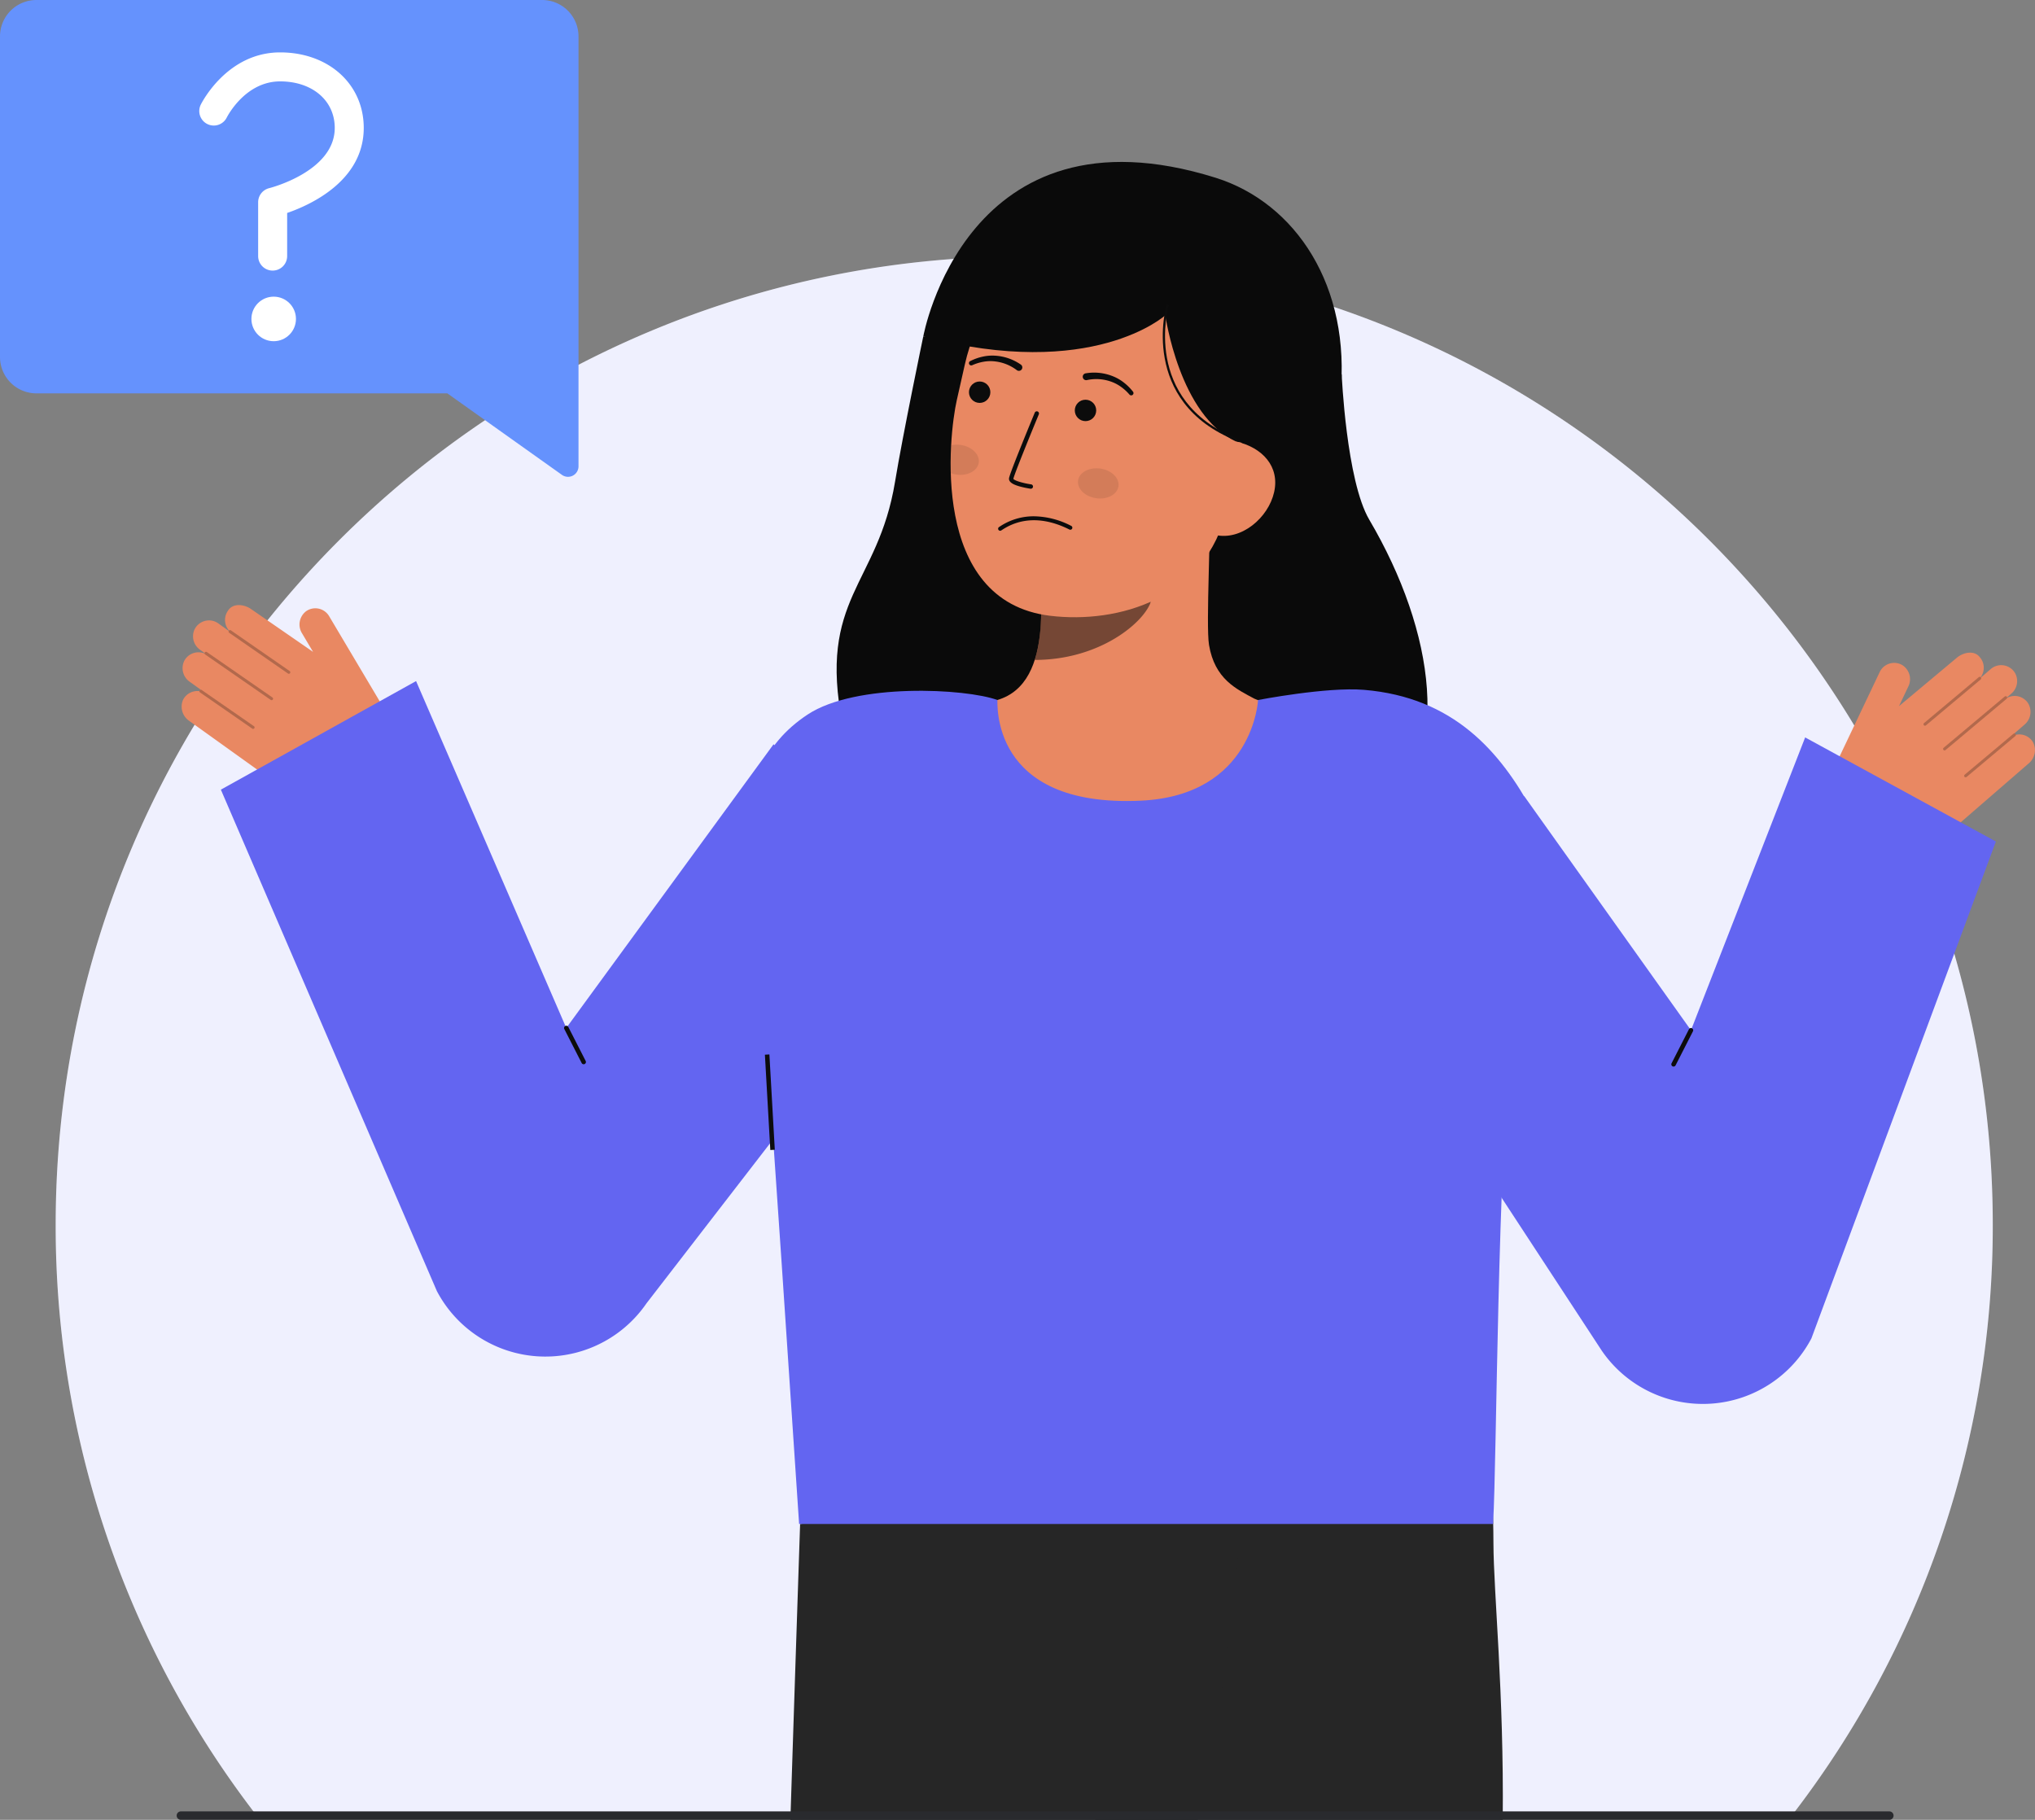 <svg id="Layer_3" data-name="Layer 3" xmlns="http://www.w3.org/2000/svg" viewBox="0 0 572.826 512.288">
  <rect x="0" y="0" width="572.826" height="512.288" fill="#808080" stroke="none"/>
  <g>
    <path d="M560.939,344.8a271.423,271.423,0,0,1-56.823,166.609H72.494A271.423,271.423,0,0,1,15.671,344.8c0-150.573,122.067-272.628,272.64-272.628S560.939,194.231,560.939,344.8Z" fill="#fff"></path>
    <path d="M560.939,344.8a271.423,271.423,0,0,1-56.823,166.609H72.494A271.423,271.423,0,0,1,15.671,344.8c0-150.573,122.067-272.628,272.64-272.628S560.939,194.231,560.939,344.8Z" fill="#6365F1" opacity="0.1"></path>
    <g>
      <g>
        <path d="M423,512.288H308.325l-6.881-91.524L418.892,424.9s1.421-10.671,1.492,9.557C420.431,448.489,423.362,476.308,423,512.288Z" fill="#262626"></path>
        <path d="M350.024,415.506c-.106,2.179-.225,4.37-.367,6.549A583.3,583.3,0,0,1,337.1,512.288H222.486c1.492-46.472,2.736-83.281,2.736-83.281l76.222-8.243,4.571-.5Z" fill="#262626"></path>
      </g>
      <g>
        <path d="M377.667,105.365s1.3,29.935,7.767,40.936c18.632,31.669,23.423,66.919,3.61,84.815s-143.47,15.273-151.855-27.146c-7.059-35.713,9.954-39.14,14.754-68.353,2.172-13.218,7.945-40.908,7.945-40.908" fill="#0a0a0a"></path>
        <path id="sk" d="M271.861,199.308c.213-.028,2.582,39.284,48.251,35.857,31.617-2.369,42.89-35.913,43.614-35.913-3.409-.724-9.149-1.778-10.663-2.586-4.978-2.675-11.138-5.458-12.743-15.126-.925-5.573.644-34.08.161-39.718L291.95,152.654c.678,11.908,5.425,39.511-11.21,44.4C277.972,197.859,274.991,198.6,271.861,199.308Z" fill="#E98862"></path>
        <path id="sh" d="M291.27,185.77a35.119,35.119,0,0,0,1.46-7.532,80.308,80.308,0,0,0-.317-17.519,53.2,53.2,0,0,0,26.822-11.752c.9,3.328,5.857,17.87,4.485,21.033C321.126,175.979,308.938,185.77,291.27,185.77Z" fill="#0c0c0c" opacity="0.52"></path>
        <path d="M295.617,173.346c19.086,2.3,44.014-4.779,49.734-30.134l5.161-22.877c5.72-25.354-2.96-48.912-26.832-54.3h0c-23.872-5.386-46.353,11.143-52.073,36.5l-2.285,10.128C267.128,122.39,261.565,169.249,295.617,173.346Z" fill="#E98862"></path>
        <path d="M291.053,145.337a23.385,23.385,0,0,1,10.5,2.712.572.572,0,0,1-.515,1.021c-6.988-3.524-13.54-3.494-18.947.087a3.917,3.917,0,0,1-.339.21.572.572,0,0,1-.5-1.027c.043-.024.114-.072.212-.137A17.14,17.14,0,0,1,291.053,145.337Z" fill="#0c0c0c"></path>
        <path d="M290.121,137.575l-.048,0a27.049,27.049,0,0,1-2.912-.609c-1.433-.393-3.315-1.065-3.13-2.351.212-1.466,6.515-16.7,7.233-18.432a.618.618,0,1,1,1.141.474c-2.689,6.487-7.009,17.148-7.151,18.135.179.446,2.561,1.207,5,1.56a.618.618,0,0,1-.129,1.228Z" fill="#0c0c0c"></path>
        <path d="M369.457,129.031l-21.4-4.7c-16.084-7.171-20.033-35.586-20.033-35.586s-20.49,18.624-68.131,5.964c0,0,11.964-66.637,82.233-44.69,22.658,7.077,38.273,30.7,35.153,61.443C375.088,133,369.457,129.031,369.457,129.031Z" fill="#0a0a0a"></path>
        <path d="M342.125,150.6c7.255,1.637,14.887-4.8,16.524-12.052s-3.342-12.583-10.6-14.219l-4.835,4.017L335.888,149.2Z" fill="#E98862"></path>
        <path d="M287.362,102.64a14.158,14.158,0,0,0-7.047-2.5,12.47,12.47,0,0,0-3.718.263,14.715,14.715,0,0,0-3.479,1.24.645.645,0,0,0,.52,1.18l.046-.019a13.35,13.35,0,0,1,3.188-.974,10.944,10.944,0,0,1,3.291-.083,12.411,12.411,0,0,1,5.987,2.4l.056.045a.969.969,0,0,0,1.191-1.529Z" fill="#0c0c0c"></path>
        <path d="M306.059,106.974a12.4,12.4,0,0,1,6.44.372,10.963,10.963,0,0,1,2.943,1.475,13.316,13.316,0,0,1,2.471,2.237l.033.036a.645.645,0,0,0,.973-.846,14.713,14.713,0,0,0-2.622-2.6,12.439,12.439,0,0,0-3.252-1.819,14.15,14.15,0,0,0-7.441-.736.969.969,0,1,0,.341,1.907l.04-.008Z" fill="#0c0c0c"></path>
        <path d="M348.015,124.056l.234-.589c-26.951-10.749-19.343-37.3-19.264-37.568l-.606-.182C328.3,85.989,320.517,113.089,348.015,124.056Z" fill="#0c0c0c"></path>
        <circle cx="275.762" cy="110.407" r="3.014" fill="#0c0c0c"></circle>
        <circle cx="305.555" cy="115.535" r="3.014" fill="#0c0c0c"></circle>
        <ellipse cx="309.148" cy="136.077" rx="4.212" ry="5.742" transform="translate(130.679 422.85) rotate(-81.862)" fill="#0c0c0c" opacity="0.1"></ellipse>
        <path d="M275.505,130.242c-.335,2.3-3.146,3.8-6.286,3.356a7.959,7.959,0,0,1-1.59-.4c-.083-2.753-.03-5.4.108-7.844a7.251,7.251,0,0,1,2.679-.095C273.555,125.7,275.832,127.934,275.505,130.242Z" fill="#0c0c0c" opacity="0.1"></path>
      </g>
      <g>
        <g>
          <path d="M51.529,197a4.5,4.5,0,0,1,4.6-2.434.346.346,0,0,1,.42-.387l-3.119-2.236a4.681,4.681,0,0,1-1.544-5.954,4.508,4.508,0,0,1,5.7-2.017c-.008-.044.022-.086.029-.131l-1.282-.919a4.623,4.623,0,0,1-1.625-5.617,4.516,4.516,0,0,1,6.746-1.814l2.957,2.12c.009-.018,0-.038.012-.055s.044-.022.061-.04a4.505,4.505,0,0,1-.3-5.617c1.4-2.246,4.618-1.787,6.531-.417l17.406,12.024-3.111-5.238A4.684,4.684,0,0,1,86.251,172a4.512,4.512,0,0,1,6.388,1.445l16.989,28.6a14.993,14.993,0,0,1-4.87,20.324h0a22.722,22.722,0,0,1-25.392-.729L53.079,202.8A4.833,4.833,0,0,1,51.529,197Z" fill="#E98862"></path>
          <g opacity="0.25">
            <path d="M81.64,189.5a.417.417,0,0,1-.574.1L64.527,178.138a.417.417,0,1,1,.475-.685l16.539,11.456a.417.417,0,0,1,.105.579Z" fill="#0c0c0c"></path>
          </g>
          <g opacity="0.25">
            <path d="M76.789,196.93a.417.417,0,0,1-.574.1L57.758,184.242a.417.417,0,0,1-.106-.579.431.431,0,0,1,.58-.105L76.69,196.343a.417.417,0,0,1,.105.579Z" fill="#0c0c0c"></path>
          </g>
          <g opacity="0.25">
            <path d="M71.581,205.011a.415.415,0,0,1-.573.1l-14.724-10.2a.417.417,0,0,1,.474-.685l14.724,10.2a.417.417,0,0,1,.105.58Z" fill="#0c0c0c"></path>
          </g>
        </g>
        <path d="M117.118,191.726,159.4,289.371l58.34-79.847L268.3,255.1,181.962,366.916l-.566.8a34.519,34.519,0,0,1-58.424-4.276l-60.8-141.151Z" fill="#6365F1"></path>
        <path d="M164.294,299.588a.633.633,0,0,0,.564-.922l-4.891-9.583a.634.634,0,0,0-1.129.576l4.891,9.584A.633.633,0,0,0,164.294,299.588Z" fill="#0c0c0c"></path>
        <path d="M215.119,285.855c1.439,16.9,8.436,122.334,9.819,143.15H420.285c1.077-18.775,1.174-100.869,5.258-137.582,3.9-35.033,11.544-52.573,5.939-62.93-9.16-16.927-22.314-32.193-47.534-34.3-10.48-.877-29.818,2.862-29.818,2.862S352.8,223.9,321.157,225.393c-43.079,2.033-40.216-28.269-40.416-28.342-8.88-3.247-39.789-4.9-53.4,4.09C201.371,218.289,212.066,250.042,215.119,285.855Z" fill="#6365F1"></path>
        <rect x="216.07" y="296.838" width="1.267" height="26.88" transform="translate(-17.232 12.777) rotate(-3.248)" fill="#0c0c0c"></rect>
        <g>
          <path d="M572.218,208.849a4.5,4.5,0,0,0-4.8-2,.346.346,0,0,0-.454-.346l2.9-2.514a4.681,4.681,0,0,0,.989-6.071,4.51,4.51,0,0,0-5.862-1.483c0-.045-.029-.084-.04-.128l1.191-1.033a4.622,4.622,0,0,0,1.1-5.743,4.516,4.516,0,0,0-6.884-1.185l-2.75,2.383c-.01-.017,0-.038-.016-.053s-.046-.018-.064-.034a4.508,4.508,0,0,0-.222-5.621c-1.6-2.108-4.764-1.354-6.541.186l-16.226,13.576,2.616-5.5a4.683,4.683,0,0,0-1.812-6.132,4.511,4.511,0,0,0-6.228,2.027l-14.282,30.043a14.994,14.994,0,0,0,6.72,19.79h0a22.724,22.724,0,0,0,25.218-3.065l24.44-21.183A4.83,4.83,0,0,0,572.218,208.849Z" fill="#E98862"></path>
          <g opacity="0.25">
            <path d="M541.544,204.148a.417.417,0,0,0,.58.044l15.414-12.93a.416.416,0,1,0-.535-.638l-15.414,12.93a.416.416,0,0,0-.051.586Z" fill="#0c0c0c"></path>
          </g>
          <g opacity="0.25">
            <path d="M547.059,211.1a.416.416,0,0,0,.58.044l17.2-14.43a.418.418,0,0,0,.052-.587.432.432,0,0,0-.587-.051l-17.2,14.43a.417.417,0,0,0-.051.587Z" fill="#0c0c0c"></path>
          </g>
          <g opacity="0.25">
            <path d="M552.989,218.671a.417.417,0,0,0,.58.044L567.291,207.2a.416.416,0,0,0-.535-.638l-13.722,11.511a.416.416,0,0,0-.051.586Z" fill="#0c0c0c"></path>
          </g>
        </g>
        <path d="M508.127,207.589l-32.144,82.433-46.933-65.9L378.5,269.7l72.393,110.546.566.8a34.52,34.52,0,0,0,58.425-4.276l51.93-139.883Z" fill="#6365F1"></path>
        <path d="M471.092,300.24a.635.635,0,0,1-.565-.923l4.891-9.583a.634.634,0,0,1,1.129.577l-4.891,9.583A.633.633,0,0,1,471.092,300.24Z" fill="#0c0c0c"></path>
      </g>
    </g>
    <path d="M531.864,512.282H50.881a1.185,1.185,0,0,1,0-2.369H531.864a1.185,1.185,0,0,1,0,2.369Z" fill="#292a2e"></path>
    <g>
      <path d="M162.841,131.272V10.245A10.245,10.245,0,0,0,152.6,0H10.245A10.245,10.245,0,0,0,0,10.245v90.242a10.245,10.245,0,0,0,10.245,10.245H125.917l32.262,22.945A2.951,2.951,0,0,0,162.841,131.272Z" fill="#6592FD"></path>
      <g>
        <circle cx="77.039" cy="89.78" r="6.27" fill="#fff"></circle>
        <path d="M76.747,76.172a4.082,4.082,0,0,1-4.081-4.082V56.93a4.081,4.081,0,0,1,3.124-3.967c.177-.044,18.436-4.665,18.436-16.952,0-7.71-6.321-13.1-15.371-13.1-9.8,0-14.838,9.8-15.047,10.214a4.082,4.082,0,0,1-7.317-3.619c.3-.6,7.434-14.757,22.364-14.757,13.636,0,23.533,8.939,23.533,21.257,0,14.845-14.9,21.645-21.559,23.943V72.09A4.083,4.083,0,0,1,76.747,76.172Z" fill="#fff"></path>
      </g>
    </g>
  </g>
</svg>